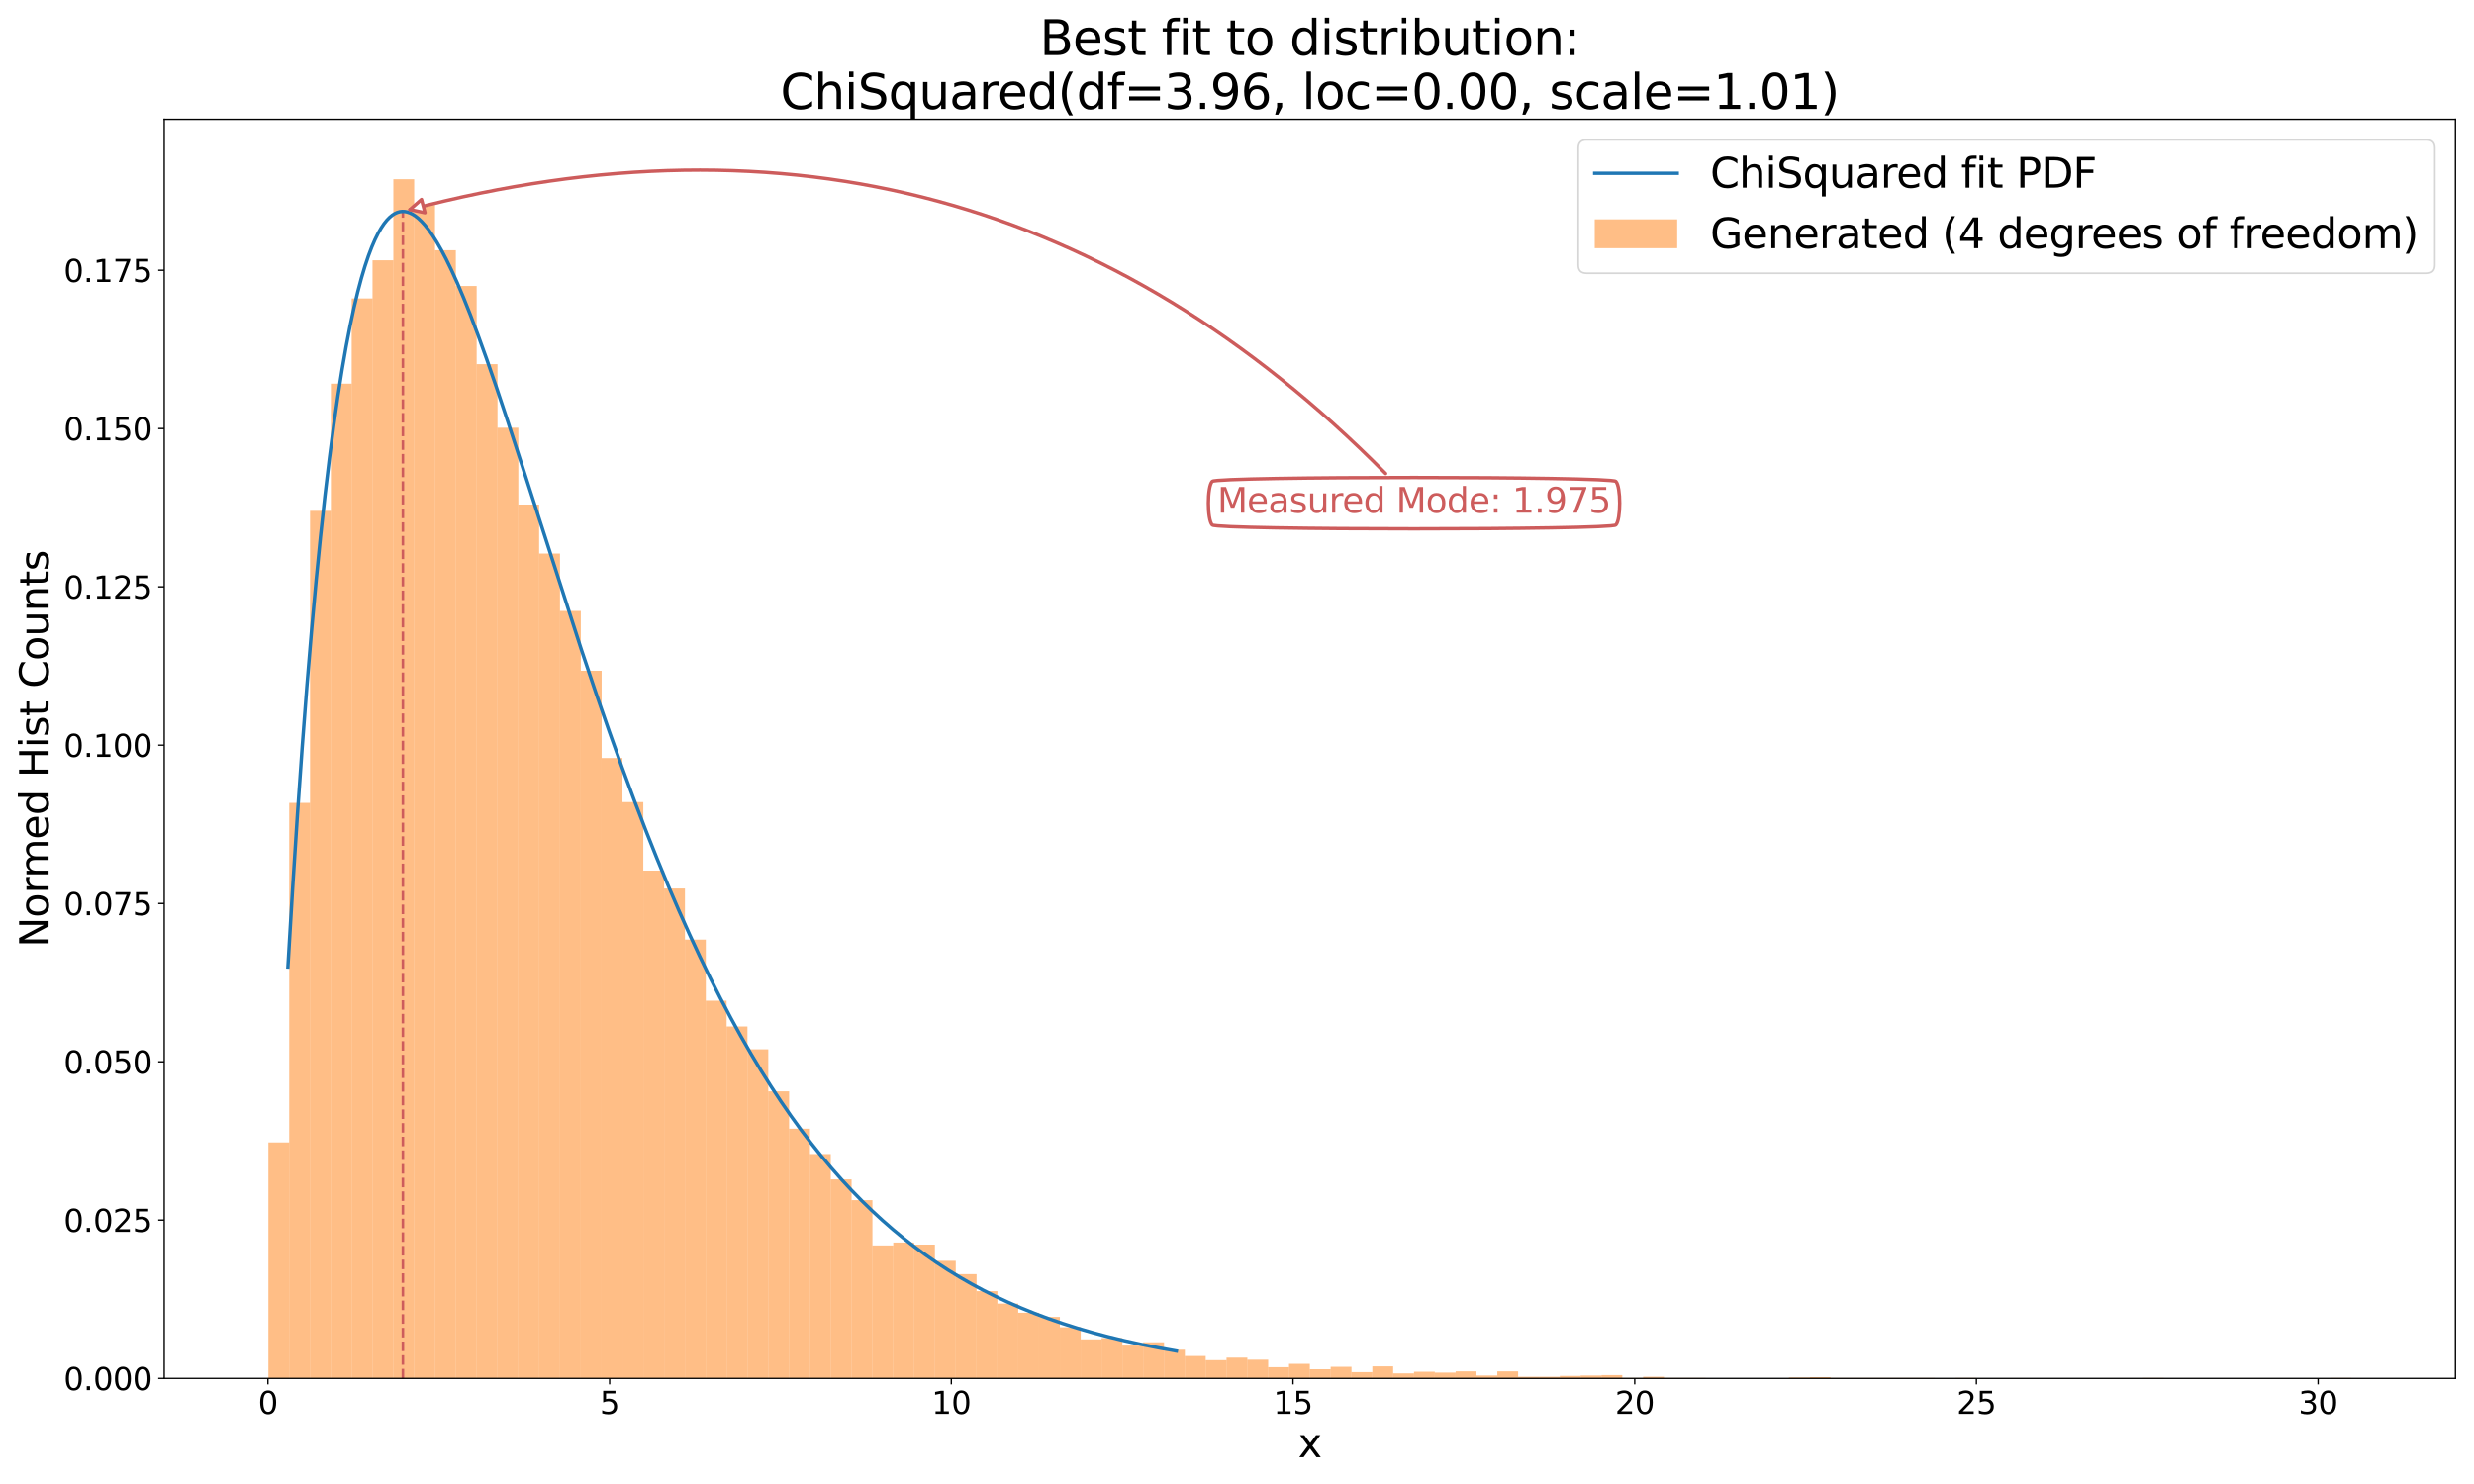 <?xml version="1.0" encoding="utf-8" standalone="no"?>
<!DOCTYPE svg PUBLIC "-//W3C//DTD SVG 1.1//EN"
  "http://www.w3.org/Graphics/SVG/1.1/DTD/svg11.dtd">
<svg height="864pt" version="1.1" viewBox="0 0 1440 864" width="1440pt" xmlns="http://www.w3.org/2000/svg" xmlns:xlink="http://www.w3.org/1999/xlink">
 <defs>
  <style type="text/css">*{stroke-linecap:butt;stroke-linejoin:round;}</style>
 </defs>
 <g id="figure_1">
  <g id="patch_1">
   <path d="M 0 864 
L 1440 864 
L 1440 0 
L 0 0 
z
" style="fill:#ffffff;"/>
  </g>
  <g id="axes_1">
   <g id="patch_2">
    <path d="M 95.59 802.52 
L 1429.2 802.52 
L 1429.2 69.43 
L 95.59 69.43 
z
" style="fill:#ffffff;"/>
   </g>
   <g id="patch_3">
    <path clip-path="url(#p4d2b2abf30)" d="M 156.209 802.52 
L 168.333 802.52 
L 168.333 665.109 
L 156.209 665.109 
z
" style="fill:#ff7f0e;opacity:0.5;"/>
   </g>
   <g id="patch_4">
    <path clip-path="url(#p4d2b2abf30)" d="M 168.333 802.52 
L 180.456 802.52 
L 180.456 467.46 
L 168.333 467.46 
z
" style="fill:#ff7f0e;opacity:0.5;"/>
   </g>
   <g id="patch_5">
    <path clip-path="url(#p4d2b2abf30)" d="M 180.456 802.52 
L 192.58 802.52 
L 192.58 297.391 
L 180.456 297.391 
z
" style="fill:#ff7f0e;opacity:0.5;"/>
   </g>
   <g id="patch_6">
    <path clip-path="url(#p4d2b2abf30)" d="M 192.58 802.52 
L 204.704 802.52 
L 204.704 223.363 
L 192.58 223.363 
z
" style="fill:#ff7f0e;opacity:0.5;"/>
   </g>
   <g id="patch_7">
    <path clip-path="url(#p4d2b2abf30)" d="M 204.704 802.52 
L 216.828 802.52 
L 216.828 173.77 
L 204.704 173.77 
z
" style="fill:#ff7f0e;opacity:0.5;"/>
   </g>
   <g id="patch_8">
    <path clip-path="url(#p4d2b2abf30)" d="M 216.828 802.52 
L 228.951 802.52 
L 228.951 151.513 
L 216.828 151.513 
z
" style="fill:#ff7f0e;opacity:0.5;"/>
   </g>
   <g id="patch_9">
    <path clip-path="url(#p4d2b2abf30)" d="M 228.951 802.52 
L 241.075 802.52 
L 241.075 104.339 
L 228.951 104.339 
z
" style="fill:#ff7f0e;opacity:0.5;"/>
   </g>
   <g id="patch_10">
    <path clip-path="url(#p4d2b2abf30)" d="M 241.075 802.52 
L 253.199 802.52 
L 253.199 119.338 
L 241.075 119.338 
z
" style="fill:#ff7f0e;opacity:0.5;"/>
   </g>
   <g id="patch_11">
    <path clip-path="url(#p4d2b2abf30)" d="M 253.199 802.52 
L 265.322 802.52 
L 265.322 145.707 
L 253.199 145.707 
z
" style="fill:#ff7f0e;opacity:0.5;"/>
   </g>
   <g id="patch_12">
    <path clip-path="url(#p4d2b2abf30)" d="M 265.322 802.52 
L 277.446 802.52 
L 277.446 166.512 
L 265.322 166.512 
z
" style="fill:#ff7f0e;opacity:0.5;"/>
   </g>
   <g id="patch_13">
    <path clip-path="url(#p4d2b2abf30)" d="M 277.446 802.52 
L 289.57 802.52 
L 289.57 211.993 
L 277.446 211.993 
z
" style="fill:#ff7f0e;opacity:0.5;"/>
   </g>
   <g id="patch_14">
    <path clip-path="url(#p4d2b2abf30)" d="M 289.57 802.52 
L 301.694 802.52 
L 301.694 249.007 
L 289.57 249.007 
z
" style="fill:#ff7f0e;opacity:0.5;"/>
   </g>
   <g id="patch_15">
    <path clip-path="url(#p4d2b2abf30)" d="M 301.694 802.52 
L 313.817 802.52 
L 313.817 293.762 
L 301.694 293.762 
z
" style="fill:#ff7f0e;opacity:0.5;"/>
   </g>
   <g id="patch_16">
    <path clip-path="url(#p4d2b2abf30)" d="M 313.817 802.52 
L 325.941 802.52 
L 325.941 322.308 
L 313.817 322.308 
z
" style="fill:#ff7f0e;opacity:0.5;"/>
   </g>
   <g id="patch_17">
    <path clip-path="url(#p4d2b2abf30)" d="M 325.941 802.52 
L 338.065 802.52 
L 338.065 355.693 
L 325.941 355.693 
z
" style="fill:#ff7f0e;opacity:0.5;"/>
   </g>
   <g id="patch_18">
    <path clip-path="url(#p4d2b2abf30)" d="M 338.065 802.52 
L 350.189 802.52 
L 350.189 390.53 
L 338.065 390.53 
z
" style="fill:#ff7f0e;opacity:0.5;"/>
   </g>
   <g id="patch_19">
    <path clip-path="url(#p4d2b2abf30)" d="M 350.189 802.52 
L 362.312 802.52 
L 362.312 441.333 
L 350.189 441.333 
z
" style="fill:#ff7f0e;opacity:0.5;"/>
   </g>
   <g id="patch_20">
    <path clip-path="url(#p4d2b2abf30)" d="M 362.312 802.52 
L 374.436 802.52 
L 374.436 466.977 
L 362.312 466.977 
z
" style="fill:#ff7f0e;opacity:0.5;"/>
   </g>
   <g id="patch_21">
    <path clip-path="url(#p4d2b2abf30)" d="M 374.436 802.52 
L 386.56 802.52 
L 386.56 506.893 
L 374.436 506.893 
z
" style="fill:#ff7f0e;opacity:0.5;"/>
   </g>
   <g id="patch_22">
    <path clip-path="url(#p4d2b2abf30)" d="M 386.56 802.52 
L 398.683 802.52 
L 398.683 517.296 
L 386.56 517.296 
z
" style="fill:#ff7f0e;opacity:0.5;"/>
   </g>
   <g id="patch_23">
    <path clip-path="url(#p4d2b2abf30)" d="M 398.683 802.52 
L 410.807 802.52 
L 410.807 547.052 
L 398.683 547.052 
z
" style="fill:#ff7f0e;opacity:0.5;"/>
   </g>
   <g id="patch_24">
    <path clip-path="url(#p4d2b2abf30)" d="M 410.807 802.52 
L 422.931 802.52 
L 422.931 582.614 
L 410.807 582.614 
z
" style="fill:#ff7f0e;opacity:0.5;"/>
   </g>
   <g id="patch_25">
    <path clip-path="url(#p4d2b2abf30)" d="M 422.931 802.52 
L 435.055 802.52 
L 435.055 597.613 
L 422.931 597.613 
z
" style="fill:#ff7f0e;opacity:0.5;"/>
   </g>
   <g id="patch_26">
    <path clip-path="url(#p4d2b2abf30)" d="M 435.055 802.52 
L 447.178 802.52 
L 447.178 610.919 
L 435.055 610.919 
z
" style="fill:#ff7f0e;opacity:0.5;"/>
   </g>
   <g id="patch_27">
    <path clip-path="url(#p4d2b2abf30)" d="M 447.178 802.52 
L 459.302 802.52 
L 459.302 635.353 
L 447.178 635.353 
z
" style="fill:#ff7f0e;opacity:0.5;"/>
   </g>
   <g id="patch_28">
    <path clip-path="url(#p4d2b2abf30)" d="M 459.302 802.52 
L 471.426 802.52 
L 471.426 657.126 
L 459.302 657.126 
z
" style="fill:#ff7f0e;opacity:0.5;"/>
   </g>
   <g id="patch_29">
    <path clip-path="url(#p4d2b2abf30)" d="M 471.426 802.52 
L 483.549 802.52 
L 483.549 671.883 
L 471.426 671.883 
z
" style="fill:#ff7f0e;opacity:0.5;"/>
   </g>
   <g id="patch_30">
    <path clip-path="url(#p4d2b2abf30)" d="M 483.549 802.52 
L 495.673 802.52 
L 495.673 686.64 
L 483.549 686.64 
z
" style="fill:#ff7f0e;opacity:0.5;"/>
   </g>
   <g id="patch_31">
    <path clip-path="url(#p4d2b2abf30)" d="M 495.673 802.52 
L 507.797 802.52 
L 507.797 698.736 
L 495.673 698.736 
z
" style="fill:#ff7f0e;opacity:0.5;"/>
   </g>
   <g id="patch_32">
    <path clip-path="url(#p4d2b2abf30)" d="M 507.797 802.52 
L 519.921 802.52 
L 519.921 725.105 
L 507.797 725.105 
z
" style="fill:#ff7f0e;opacity:0.5;"/>
   </g>
   <g id="patch_33">
    <path clip-path="url(#p4d2b2abf30)" d="M 519.921 802.52 
L 532.044 802.52 
L 532.044 723.412 
L 519.921 723.412 
z
" style="fill:#ff7f0e;opacity:0.5;"/>
   </g>
   <g id="patch_34">
    <path clip-path="url(#p4d2b2abf30)" d="M 532.044 802.52 
L 544.168 802.52 
L 544.168 724.621 
L 532.044 724.621 
z
" style="fill:#ff7f0e;opacity:0.5;"/>
   </g>
   <g id="patch_35">
    <path clip-path="url(#p4d2b2abf30)" d="M 544.168 802.52 
L 556.292 802.52 
L 556.292 734.056 
L 544.168 734.056 
z
" style="fill:#ff7f0e;opacity:0.5;"/>
   </g>
   <g id="patch_36">
    <path clip-path="url(#p4d2b2abf30)" d="M 556.292 802.52 
L 568.416 802.52 
L 568.416 741.798 
L 556.292 741.798 
z
" style="fill:#ff7f0e;opacity:0.5;"/>
   </g>
   <g id="patch_37">
    <path clip-path="url(#p4d2b2abf30)" d="M 568.416 802.52 
L 580.539 802.52 
L 580.539 751.716 
L 568.416 751.716 
z
" style="fill:#ff7f0e;opacity:0.5;"/>
   </g>
   <g id="patch_38">
    <path clip-path="url(#p4d2b2abf30)" d="M 580.539 802.52 
L 592.663 802.52 
L 592.663 758.974 
L 580.539 758.974 
z
" style="fill:#ff7f0e;opacity:0.5;"/>
   </g>
   <g id="patch_39">
    <path clip-path="url(#p4d2b2abf30)" d="M 592.663 802.52 
L 604.787 802.52 
L 604.787 764.296 
L 592.663 764.296 
z
" style="fill:#ff7f0e;opacity:0.5;"/>
   </g>
   <g id="patch_40">
    <path clip-path="url(#p4d2b2abf30)" d="M 604.787 802.52 
L 616.91 802.52 
L 616.91 766.716 
L 604.787 766.716 
z
" style="fill:#ff7f0e;opacity:0.5;"/>
   </g>
   <g id="patch_41">
    <path clip-path="url(#p4d2b2abf30)" d="M 616.91 802.52 
L 629.034 802.52 
L 629.034 772.764 
L 616.91 772.764 
z
" style="fill:#ff7f0e;opacity:0.5;"/>
   </g>
   <g id="patch_42">
    <path clip-path="url(#p4d2b2abf30)" d="M 629.034 802.52 
L 641.158 802.52 
L 641.158 779.779 
L 629.034 779.779 
z
" style="fill:#ff7f0e;opacity:0.5;"/>
   </g>
   <g id="patch_43">
    <path clip-path="url(#p4d2b2abf30)" d="M 641.158 802.52 
L 653.282 802.52 
L 653.282 779.053 
L 641.158 779.053 
z
" style="fill:#ff7f0e;opacity:0.5;"/>
   </g>
   <g id="patch_44">
    <path clip-path="url(#p4d2b2abf30)" d="M 653.282 802.52 
L 665.405 802.52 
L 665.405 783.408 
L 653.282 783.408 
z
" style="fill:#ff7f0e;opacity:0.5;"/>
   </g>
   <g id="patch_45">
    <path clip-path="url(#p4d2b2abf30)" d="M 665.405 802.52 
L 677.529 802.52 
L 677.529 781.473 
L 665.405 781.473 
z
" style="fill:#ff7f0e;opacity:0.5;"/>
   </g>
   <g id="patch_46">
    <path clip-path="url(#p4d2b2abf30)" d="M 677.529 802.52 
L 689.653 802.52 
L 689.653 785.827 
L 677.529 785.827 
z
" style="fill:#ff7f0e;opacity:0.5;"/>
   </g>
   <g id="patch_47">
    <path clip-path="url(#p4d2b2abf30)" d="M 689.653 802.52 
L 701.777 802.52 
L 701.777 789.456 
L 689.653 789.456 
z
" style="fill:#ff7f0e;opacity:0.5;"/>
   </g>
   <g id="patch_48">
    <path clip-path="url(#p4d2b2abf30)" d="M 701.777 802.52 
L 713.9 802.52 
L 713.9 791.875 
L 701.777 791.875 
z
" style="fill:#ff7f0e;opacity:0.5;"/>
   </g>
   <g id="patch_49">
    <path clip-path="url(#p4d2b2abf30)" d="M 713.9 802.52 
L 726.024 802.52 
L 726.024 790.424 
L 713.9 790.424 
z
" style="fill:#ff7f0e;opacity:0.5;"/>
   </g>
   <g id="patch_50">
    <path clip-path="url(#p4d2b2abf30)" d="M 726.024 802.52 
L 738.148 802.52 
L 738.148 791.633 
L 726.024 791.633 
z
" style="fill:#ff7f0e;opacity:0.5;"/>
   </g>
   <g id="patch_51">
    <path clip-path="url(#p4d2b2abf30)" d="M 738.148 802.52 
L 750.271 802.52 
L 750.271 795.988 
L 738.148 795.988 
z
" style="fill:#ff7f0e;opacity:0.5;"/>
   </g>
   <g id="patch_52">
    <path clip-path="url(#p4d2b2abf30)" d="M 750.271 802.52 
L 762.395 802.52 
L 762.395 794.052 
L 750.271 794.052 
z
" style="fill:#ff7f0e;opacity:0.5;"/>
   </g>
   <g id="patch_53">
    <path clip-path="url(#p4d2b2abf30)" d="M 762.395 802.52 
L 774.519 802.52 
L 774.519 797.197 
L 762.395 797.197 
z
" style="fill:#ff7f0e;opacity:0.5;"/>
   </g>
   <g id="patch_54">
    <path clip-path="url(#p4d2b2abf30)" d="M 774.519 802.52 
L 786.643 802.52 
L 786.643 795.746 
L 774.519 795.746 
z
" style="fill:#ff7f0e;opacity:0.5;"/>
   </g>
   <g id="patch_55">
    <path clip-path="url(#p4d2b2abf30)" d="M 786.643 802.52 
L 798.766 802.52 
L 798.766 798.891 
L 786.643 798.891 
z
" style="fill:#ff7f0e;opacity:0.5;"/>
   </g>
   <g id="patch_56">
    <path clip-path="url(#p4d2b2abf30)" d="M 798.766 802.52 
L 810.89 802.52 
L 810.89 795.504 
L 798.766 795.504 
z
" style="fill:#ff7f0e;opacity:0.5;"/>
   </g>
   <g id="patch_57">
    <path clip-path="url(#p4d2b2abf30)" d="M 810.89 802.52 
L 823.014 802.52 
L 823.014 799.617 
L 810.89 799.617 
z
" style="fill:#ff7f0e;opacity:0.5;"/>
   </g>
   <g id="patch_58">
    <path clip-path="url(#p4d2b2abf30)" d="M 823.014 802.52 
L 835.138 802.52 
L 835.138 798.649 
L 823.014 798.649 
z
" style="fill:#ff7f0e;opacity:0.5;"/>
   </g>
   <g id="patch_59">
    <path clip-path="url(#p4d2b2abf30)" d="M 835.138 802.52 
L 847.261 802.52 
L 847.261 799.133 
L 835.138 799.133 
z
" style="fill:#ff7f0e;opacity:0.5;"/>
   </g>
   <g id="patch_60">
    <path clip-path="url(#p4d2b2abf30)" d="M 847.261 802.52 
L 859.385 802.52 
L 859.385 798.407 
L 847.261 798.407 
z
" style="fill:#ff7f0e;opacity:0.5;"/>
   </g>
   <g id="patch_61">
    <path clip-path="url(#p4d2b2abf30)" d="M 859.385 802.52 
L 871.509 802.52 
L 871.509 800.826 
L 859.385 800.826 
z
" style="fill:#ff7f0e;opacity:0.5;"/>
   </g>
   <g id="patch_62">
    <path clip-path="url(#p4d2b2abf30)" d="M 871.509 802.52 
L 883.632 802.52 
L 883.632 798.407 
L 871.509 798.407 
z
" style="fill:#ff7f0e;opacity:0.5;"/>
   </g>
   <g id="patch_63">
    <path clip-path="url(#p4d2b2abf30)" d="M 883.632 802.52 
L 895.756 802.52 
L 895.756 801.552 
L 883.632 801.552 
z
" style="fill:#ff7f0e;opacity:0.5;"/>
   </g>
   <g id="patch_64">
    <path clip-path="url(#p4d2b2abf30)" d="M 895.756 802.52 
L 907.88 802.52 
L 907.88 801.552 
L 895.756 801.552 
z
" style="fill:#ff7f0e;opacity:0.5;"/>
   </g>
   <g id="patch_65">
    <path clip-path="url(#p4d2b2abf30)" d="M 907.88 802.52 
L 920.004 802.52 
L 920.004 801.068 
L 907.88 801.068 
z
" style="fill:#ff7f0e;opacity:0.5;"/>
   </g>
   <g id="patch_66">
    <path clip-path="url(#p4d2b2abf30)" d="M 920.004 802.52 
L 932.127 802.52 
L 932.127 800.826 
L 920.004 800.826 
z
" style="fill:#ff7f0e;opacity:0.5;"/>
   </g>
   <g id="patch_67">
    <path clip-path="url(#p4d2b2abf30)" d="M 932.127 802.52 
L 944.251 802.52 
L 944.251 800.584 
L 932.127 800.584 
z
" style="fill:#ff7f0e;opacity:0.5;"/>
   </g>
   <g id="patch_68">
    <path clip-path="url(#p4d2b2abf30)" d="M 944.251 802.52 
L 956.375 802.52 
L 956.375 802.278 
L 944.251 802.278 
z
" style="fill:#ff7f0e;opacity:0.5;"/>
   </g>
   <g id="patch_69">
    <path clip-path="url(#p4d2b2abf30)" d="M 956.375 802.52 
L 968.498 802.52 
L 968.498 801.552 
L 956.375 801.552 
z
" style="fill:#ff7f0e;opacity:0.5;"/>
   </g>
   <g id="patch_70">
    <path clip-path="url(#p4d2b2abf30)" d="M 968.498 802.52 
L 980.622 802.52 
L 980.622 802.278 
L 968.498 802.278 
z
" style="fill:#ff7f0e;opacity:0.5;"/>
   </g>
   <g id="patch_71">
    <path clip-path="url(#p4d2b2abf30)" d="M 980.622 802.52 
L 992.746 802.52 
L 992.746 802.278 
L 980.622 802.278 
z
" style="fill:#ff7f0e;opacity:0.5;"/>
   </g>
   <g id="patch_72">
    <path clip-path="url(#p4d2b2abf30)" d="M 992.746 802.52 
L 1004.87 802.52 
L 1004.87 802.52 
L 992.746 802.52 
z
" style="fill:#ff7f0e;opacity:0.5;"/>
   </g>
   <g id="patch_73">
    <path clip-path="url(#p4d2b2abf30)" d="M 1004.87 802.52 
L 1016.993 802.52 
L 1016.993 802.52 
L 1004.87 802.52 
z
" style="fill:#ff7f0e;opacity:0.5;"/>
   </g>
   <g id="patch_74">
    <path clip-path="url(#p4d2b2abf30)" d="M 1016.993 802.52 
L 1029.117 802.52 
L 1029.117 802.52 
L 1016.993 802.52 
z
" style="fill:#ff7f0e;opacity:0.5;"/>
   </g>
   <g id="patch_75">
    <path clip-path="url(#p4d2b2abf30)" d="M 1029.117 802.52 
L 1041.241 802.52 
L 1041.241 802.52 
L 1029.117 802.52 
z
" style="fill:#ff7f0e;opacity:0.5;"/>
   </g>
   <g id="patch_76">
    <path clip-path="url(#p4d2b2abf30)" d="M 1041.241 802.52 
L 1053.365 802.52 
L 1053.365 802.036 
L 1041.241 802.036 
z
" style="fill:#ff7f0e;opacity:0.5;"/>
   </g>
   <g id="patch_77">
    <path clip-path="url(#p4d2b2abf30)" d="M 1053.365 802.52 
L 1065.488 802.52 
L 1065.488 801.794 
L 1053.365 801.794 
z
" style="fill:#ff7f0e;opacity:0.5;"/>
   </g>
   <g id="patch_78">
    <path clip-path="url(#p4d2b2abf30)" d="M 1065.488 802.52 
L 1077.612 802.52 
L 1077.612 802.278 
L 1065.488 802.278 
z
" style="fill:#ff7f0e;opacity:0.5;"/>
   </g>
   <g id="patch_79">
    <path clip-path="url(#p4d2b2abf30)" d="M 1077.612 802.52 
L 1089.736 802.52 
L 1089.736 802.278 
L 1077.612 802.278 
z
" style="fill:#ff7f0e;opacity:0.5;"/>
   </g>
   <g id="patch_80">
    <path clip-path="url(#p4d2b2abf30)" d="M 1089.736 802.52 
L 1101.859 802.52 
L 1101.859 802.278 
L 1089.736 802.278 
z
" style="fill:#ff7f0e;opacity:0.5;"/>
   </g>
   <g id="patch_81">
    <path clip-path="url(#p4d2b2abf30)" d="M 1101.859 802.52 
L 1113.983 802.52 
L 1113.983 802.278 
L 1101.859 802.278 
z
" style="fill:#ff7f0e;opacity:0.5;"/>
   </g>
   <g id="patch_82">
    <path clip-path="url(#p4d2b2abf30)" d="M 1113.983 802.52 
L 1126.107 802.52 
L 1126.107 802.278 
L 1113.983 802.278 
z
" style="fill:#ff7f0e;opacity:0.5;"/>
   </g>
   <g id="patch_83">
    <path clip-path="url(#p4d2b2abf30)" d="M 1126.107 802.52 
L 1138.231 802.52 
L 1138.231 802.52 
L 1126.107 802.52 
z
" style="fill:#ff7f0e;opacity:0.5;"/>
   </g>
   <g id="patch_84">
    <path clip-path="url(#p4d2b2abf30)" d="M 1138.231 802.52 
L 1150.354 802.52 
L 1150.354 802.278 
L 1138.231 802.278 
z
" style="fill:#ff7f0e;opacity:0.5;"/>
   </g>
   <g id="patch_85">
    <path clip-path="url(#p4d2b2abf30)" d="M 1150.354 802.52 
L 1162.478 802.52 
L 1162.478 802.52 
L 1150.354 802.52 
z
" style="fill:#ff7f0e;opacity:0.5;"/>
   </g>
   <g id="patch_86">
    <path clip-path="url(#p4d2b2abf30)" d="M 1162.478 802.52 
L 1174.602 802.52 
L 1174.602 802.52 
L 1162.478 802.52 
z
" style="fill:#ff7f0e;opacity:0.5;"/>
   </g>
   <g id="patch_87">
    <path clip-path="url(#p4d2b2abf30)" d="M 1174.602 802.52 
L 1186.726 802.52 
L 1186.726 802.52 
L 1174.602 802.52 
z
" style="fill:#ff7f0e;opacity:0.5;"/>
   </g>
   <g id="patch_88">
    <path clip-path="url(#p4d2b2abf30)" d="M 1186.726 802.52 
L 1198.849 802.52 
L 1198.849 802.52 
L 1186.726 802.52 
z
" style="fill:#ff7f0e;opacity:0.5;"/>
   </g>
   <g id="patch_89">
    <path clip-path="url(#p4d2b2abf30)" d="M 1198.849 802.52 
L 1210.973 802.52 
L 1210.973 802.52 
L 1198.849 802.52 
z
" style="fill:#ff7f0e;opacity:0.5;"/>
   </g>
   <g id="patch_90">
    <path clip-path="url(#p4d2b2abf30)" d="M 1210.973 802.52 
L 1223.097 802.52 
L 1223.097 802.52 
L 1210.973 802.52 
z
" style="fill:#ff7f0e;opacity:0.5;"/>
   </g>
   <g id="patch_91">
    <path clip-path="url(#p4d2b2abf30)" d="M 1223.097 802.52 
L 1235.22 802.52 
L 1235.22 802.52 
L 1223.097 802.52 
z
" style="fill:#ff7f0e;opacity:0.5;"/>
   </g>
   <g id="patch_92">
    <path clip-path="url(#p4d2b2abf30)" d="M 1235.22 802.52 
L 1247.344 802.52 
L 1247.344 802.52 
L 1235.22 802.52 
z
" style="fill:#ff7f0e;opacity:0.5;"/>
   </g>
   <g id="patch_93">
    <path clip-path="url(#p4d2b2abf30)" d="M 1247.344 802.52 
L 1259.468 802.52 
L 1259.468 802.278 
L 1247.344 802.278 
z
" style="fill:#ff7f0e;opacity:0.5;"/>
   </g>
   <g id="patch_94">
    <path clip-path="url(#p4d2b2abf30)" d="M 1259.468 802.52 
L 1271.592 802.52 
L 1271.592 802.52 
L 1259.468 802.52 
z
" style="fill:#ff7f0e;opacity:0.5;"/>
   </g>
   <g id="patch_95">
    <path clip-path="url(#p4d2b2abf30)" d="M 1271.592 802.52 
L 1283.715 802.52 
L 1283.715 802.52 
L 1271.592 802.52 
z
" style="fill:#ff7f0e;opacity:0.5;"/>
   </g>
   <g id="patch_96">
    <path clip-path="url(#p4d2b2abf30)" d="M 1283.715 802.52 
L 1295.839 802.52 
L 1295.839 802.52 
L 1283.715 802.52 
z
" style="fill:#ff7f0e;opacity:0.5;"/>
   </g>
   <g id="patch_97">
    <path clip-path="url(#p4d2b2abf30)" d="M 1295.839 802.52 
L 1307.963 802.52 
L 1307.963 802.52 
L 1295.839 802.52 
z
" style="fill:#ff7f0e;opacity:0.5;"/>
   </g>
   <g id="patch_98">
    <path clip-path="url(#p4d2b2abf30)" d="M 1307.963 802.52 
L 1320.086 802.52 
L 1320.086 802.52 
L 1307.963 802.52 
z
" style="fill:#ff7f0e;opacity:0.5;"/>
   </g>
   <g id="patch_99">
    <path clip-path="url(#p4d2b2abf30)" d="M 1320.086 802.52 
L 1332.21 802.52 
L 1332.21 802.52 
L 1320.086 802.52 
z
" style="fill:#ff7f0e;opacity:0.5;"/>
   </g>
   <g id="patch_100">
    <path clip-path="url(#p4d2b2abf30)" d="M 1332.21 802.52 
L 1344.334 802.52 
L 1344.334 802.52 
L 1332.21 802.52 
z
" style="fill:#ff7f0e;opacity:0.5;"/>
   </g>
   <g id="patch_101">
    <path clip-path="url(#p4d2b2abf30)" d="M 1344.334 802.52 
L 1356.458 802.52 
L 1356.458 802.52 
L 1344.334 802.52 
z
" style="fill:#ff7f0e;opacity:0.5;"/>
   </g>
   <g id="patch_102">
    <path clip-path="url(#p4d2b2abf30)" d="M 1356.458 802.52 
L 1368.581 802.52 
L 1368.581 802.278 
L 1356.458 802.278 
z
" style="fill:#ff7f0e;opacity:0.5;"/>
   </g>
   <g id="matplotlib.axis_1">
    <g id="xtick_1">
     <g id="line2d_1">
      <defs>
       <path d="M 0 0 
L 0 3.5 
" id="me7999b3ed8" style="stroke:#000000;stroke-width:0.8;"/>
      </defs>
      <g>
       <use style="stroke:#000000;stroke-width:0.8;" x="155.944" xlink:href="#me7999b3ed8" y="802.52"/>
      </g>
     </g>
     <g id="text_1">
      <!-- 0 -->
      <g transform="translate(150.218 823.197)scale(0.18 -0.18)">
       <defs>
        <path d="M 2034 4250 
Q 1547 4250 1301 3770 
Q 1056 3291 1056 2328 
Q 1056 1369 1301 889 
Q 1547 409 2034 409 
Q 2525 409 2770 889 
Q 3016 1369 3016 2328 
Q 3016 3291 2770 3770 
Q 2525 4250 2034 4250 
z
M 2034 4750 
Q 2819 4750 3233 4129 
Q 3647 3509 3647 2328 
Q 3647 1150 3233 529 
Q 2819 -91 2034 -91 
Q 1250 -91 836 529 
Q 422 1150 422 2328 
Q 422 3509 836 4129 
Q 1250 4750 2034 4750 
z
" id="DejaVuSans-30" transform="scale(0.016)"/>
       </defs>
       <use xlink:href="#DejaVuSans-30"/>
      </g>
     </g>
    </g>
    <g id="xtick_2">
     <g id="line2d_2">
      <g>
       <use style="stroke:#000000;stroke-width:0.8;" x="354.83" xlink:href="#me7999b3ed8" y="802.52"/>
      </g>
     </g>
     <g id="text_2">
      <!-- 5 -->
      <g transform="translate(349.103 823.197)scale(0.18 -0.18)">
       <defs>
        <path d="M 691 4666 
L 3169 4666 
L 3169 4134 
L 1269 4134 
L 1269 2991 
Q 1406 3038 1543 3061 
Q 1681 3084 1819 3084 
Q 2600 3084 3056 2656 
Q 3513 2228 3513 1497 
Q 3513 744 3044 326 
Q 2575 -91 1722 -91 
Q 1428 -91 1123 -41 
Q 819 9 494 109 
L 494 744 
Q 775 591 1075 516 
Q 1375 441 1709 441 
Q 2250 441 2565 725 
Q 2881 1009 2881 1497 
Q 2881 1984 2565 2268 
Q 2250 2553 1709 2553 
Q 1456 2553 1204 2497 
Q 953 2441 691 2322 
L 691 4666 
z
" id="DejaVuSans-35" transform="scale(0.016)"/>
       </defs>
       <use xlink:href="#DejaVuSans-35"/>
      </g>
     </g>
    </g>
    <g id="xtick_3">
     <g id="line2d_3">
      <g>
       <use style="stroke:#000000;stroke-width:0.8;" x="553.715" xlink:href="#me7999b3ed8" y="802.52"/>
      </g>
     </g>
     <g id="text_3">
      <!-- 10 -->
      <g transform="translate(542.263 823.197)scale(0.18 -0.18)">
       <defs>
        <path d="M 794 531 
L 1825 531 
L 1825 4091 
L 703 3866 
L 703 4441 
L 1819 4666 
L 2450 4666 
L 2450 531 
L 3481 531 
L 3481 0 
L 794 0 
L 794 531 
z
" id="DejaVuSans-31" transform="scale(0.016)"/>
       </defs>
       <use xlink:href="#DejaVuSans-31"/>
       <use x="63.623" xlink:href="#DejaVuSans-30"/>
      </g>
     </g>
    </g>
    <g id="xtick_4">
     <g id="line2d_4">
      <g>
       <use style="stroke:#000000;stroke-width:0.8;" x="752.6" xlink:href="#me7999b3ed8" y="802.52"/>
      </g>
     </g>
     <g id="text_4">
      <!-- 15 -->
      <g transform="translate(741.148 823.197)scale(0.18 -0.18)">
       <use xlink:href="#DejaVuSans-31"/>
       <use x="63.623" xlink:href="#DejaVuSans-35"/>
      </g>
     </g>
    </g>
    <g id="xtick_5">
     <g id="line2d_5">
      <g>
       <use style="stroke:#000000;stroke-width:0.8;" x="951.486" xlink:href="#me7999b3ed8" y="802.52"/>
      </g>
     </g>
     <g id="text_5">
      <!-- 20 -->
      <g transform="translate(940.033 823.197)scale(0.18 -0.18)">
       <defs>
        <path d="M 1228 531 
L 3431 531 
L 3431 0 
L 469 0 
L 469 531 
Q 828 903 1448 1529 
Q 2069 2156 2228 2338 
Q 2531 2678 2651 2914 
Q 2772 3150 2772 3378 
Q 2772 3750 2511 3984 
Q 2250 4219 1831 4219 
Q 1534 4219 1204 4116 
Q 875 4013 500 3803 
L 500 4441 
Q 881 4594 1212 4672 
Q 1544 4750 1819 4750 
Q 2544 4750 2975 4387 
Q 3406 4025 3406 3419 
Q 3406 3131 3298 2873 
Q 3191 2616 2906 2266 
Q 2828 2175 2409 1742 
Q 1991 1309 1228 531 
z
" id="DejaVuSans-32" transform="scale(0.016)"/>
       </defs>
       <use xlink:href="#DejaVuSans-32"/>
       <use x="63.623" xlink:href="#DejaVuSans-30"/>
      </g>
     </g>
    </g>
    <g id="xtick_6">
     <g id="line2d_6">
      <g>
       <use style="stroke:#000000;stroke-width:0.8;" x="1150.371" xlink:href="#me7999b3ed8" y="802.52"/>
      </g>
     </g>
     <g id="text_6">
      <!-- 25 -->
      <g transform="translate(1138.919 823.197)scale(0.18 -0.18)">
       <use xlink:href="#DejaVuSans-32"/>
       <use x="63.623" xlink:href="#DejaVuSans-35"/>
      </g>
     </g>
    </g>
    <g id="xtick_7">
     <g id="line2d_7">
      <g>
       <use style="stroke:#000000;stroke-width:0.8;" x="1349.257" xlink:href="#me7999b3ed8" y="802.52"/>
      </g>
     </g>
     <g id="text_7">
      <!-- 30 -->
      <g transform="translate(1337.804 823.197)scale(0.18 -0.18)">
       <defs>
        <path d="M 2597 2516 
Q 3050 2419 3304 2112 
Q 3559 1806 3559 1356 
Q 3559 666 3084 287 
Q 2609 -91 1734 -91 
Q 1441 -91 1130 -33 
Q 819 25 488 141 
L 488 750 
Q 750 597 1062 519 
Q 1375 441 1716 441 
Q 2309 441 2620 675 
Q 2931 909 2931 1356 
Q 2931 1769 2642 2001 
Q 2353 2234 1838 2234 
L 1294 2234 
L 1294 2753 
L 1863 2753 
Q 2328 2753 2575 2939 
Q 2822 3125 2822 3475 
Q 2822 3834 2567 4026 
Q 2313 4219 1838 4219 
Q 1578 4219 1281 4162 
Q 984 4106 628 3988 
L 628 4550 
Q 988 4650 1302 4700 
Q 1616 4750 1894 4750 
Q 2613 4750 3031 4423 
Q 3450 4097 3450 3541 
Q 3450 3153 3228 2886 
Q 3006 2619 2597 2516 
z
" id="DejaVuSans-33" transform="scale(0.016)"/>
       </defs>
       <use xlink:href="#DejaVuSans-33"/>
       <use x="63.623" xlink:href="#DejaVuSans-30"/>
      </g>
     </g>
    </g>
    <g id="text_8">
     <!-- x -->
     <g transform="translate(755.589 848.417)scale(0.23 -0.23)">
      <defs>
       <path d="M 3513 3500 
L 2247 1797 
L 3578 0 
L 2900 0 
L 1881 1375 
L 863 0 
L 184 0 
L 1544 1831 
L 300 3500 
L 978 3500 
L 1906 2253 
L 2834 3500 
L 3513 3500 
z
" id="DejaVuSans-78" transform="scale(0.016)"/>
      </defs>
      <use xlink:href="#DejaVuSans-78"/>
     </g>
    </g>
   </g>
   <g id="matplotlib.axis_2">
    <g id="ytick_1">
     <g id="line2d_8">
      <defs>
       <path d="M 0 0 
L -3.5 0 
" id="m57b38ae7a4" style="stroke:#000000;stroke-width:0.8;"/>
      </defs>
      <g>
       <use style="stroke:#000000;stroke-width:0.8;" x="95.59" xlink:href="#m57b38ae7a4" y="802.52"/>
      </g>
     </g>
     <g id="text_9">
      <!-- 0.000 -->
      <g transform="translate(37.06 809.358)scale(0.18 -0.18)">
       <defs>
        <path d="M 684 794 
L 1344 794 
L 1344 0 
L 684 0 
L 684 794 
z
" id="DejaVuSans-2e" transform="scale(0.016)"/>
       </defs>
       <use xlink:href="#DejaVuSans-30"/>
       <use x="63.623" xlink:href="#DejaVuSans-2e"/>
       <use x="95.41" xlink:href="#DejaVuSans-30"/>
       <use x="159.033" xlink:href="#DejaVuSans-30"/>
       <use x="222.656" xlink:href="#DejaVuSans-30"/>
      </g>
     </g>
    </g>
    <g id="ytick_2">
     <g id="line2d_9">
      <g>
       <use style="stroke:#000000;stroke-width:0.8;" x="95.59" xlink:href="#m57b38ae7a4" y="710.351"/>
      </g>
     </g>
     <g id="text_10">
      <!-- 0.025 -->
      <g transform="translate(37.06 717.189)scale(0.18 -0.18)">
       <use xlink:href="#DejaVuSans-30"/>
       <use x="63.623" xlink:href="#DejaVuSans-2e"/>
       <use x="95.41" xlink:href="#DejaVuSans-30"/>
       <use x="159.033" xlink:href="#DejaVuSans-32"/>
       <use x="222.656" xlink:href="#DejaVuSans-35"/>
      </g>
     </g>
    </g>
    <g id="ytick_3">
     <g id="line2d_10">
      <g>
       <use style="stroke:#000000;stroke-width:0.8;" x="95.59" xlink:href="#m57b38ae7a4" y="618.182"/>
      </g>
     </g>
     <g id="text_11">
      <!-- 0.050 -->
      <g transform="translate(37.06 625.02)scale(0.18 -0.18)">
       <use xlink:href="#DejaVuSans-30"/>
       <use x="63.623" xlink:href="#DejaVuSans-2e"/>
       <use x="95.41" xlink:href="#DejaVuSans-30"/>
       <use x="159.033" xlink:href="#DejaVuSans-35"/>
       <use x="222.656" xlink:href="#DejaVuSans-30"/>
      </g>
     </g>
    </g>
    <g id="ytick_4">
     <g id="line2d_11">
      <g>
       <use style="stroke:#000000;stroke-width:0.8;" x="95.59" xlink:href="#m57b38ae7a4" y="526.013"/>
      </g>
     </g>
     <g id="text_12">
      <!-- 0.075 -->
      <g transform="translate(37.06 532.851)scale(0.18 -0.18)">
       <defs>
        <path d="M 525 4666 
L 3525 4666 
L 3525 4397 
L 1831 0 
L 1172 0 
L 2766 4134 
L 525 4134 
L 525 4666 
z
" id="DejaVuSans-37" transform="scale(0.016)"/>
       </defs>
       <use xlink:href="#DejaVuSans-30"/>
       <use x="63.623" xlink:href="#DejaVuSans-2e"/>
       <use x="95.41" xlink:href="#DejaVuSans-30"/>
       <use x="159.033" xlink:href="#DejaVuSans-37"/>
       <use x="222.656" xlink:href="#DejaVuSans-35"/>
      </g>
     </g>
    </g>
    <g id="ytick_5">
     <g id="line2d_12">
      <g>
       <use style="stroke:#000000;stroke-width:0.8;" x="95.59" xlink:href="#m57b38ae7a4" y="433.844"/>
      </g>
     </g>
     <g id="text_13">
      <!-- 0.100 -->
      <g transform="translate(37.06 440.682)scale(0.18 -0.18)">
       <use xlink:href="#DejaVuSans-30"/>
       <use x="63.623" xlink:href="#DejaVuSans-2e"/>
       <use x="95.41" xlink:href="#DejaVuSans-31"/>
       <use x="159.033" xlink:href="#DejaVuSans-30"/>
       <use x="222.656" xlink:href="#DejaVuSans-30"/>
      </g>
     </g>
    </g>
    <g id="ytick_6">
     <g id="line2d_13">
      <g>
       <use style="stroke:#000000;stroke-width:0.8;" x="95.59" xlink:href="#m57b38ae7a4" y="341.675"/>
      </g>
     </g>
     <g id="text_14">
      <!-- 0.125 -->
      <g transform="translate(37.06 348.513)scale(0.18 -0.18)">
       <use xlink:href="#DejaVuSans-30"/>
       <use x="63.623" xlink:href="#DejaVuSans-2e"/>
       <use x="95.41" xlink:href="#DejaVuSans-31"/>
       <use x="159.033" xlink:href="#DejaVuSans-32"/>
       <use x="222.656" xlink:href="#DejaVuSans-35"/>
      </g>
     </g>
    </g>
    <g id="ytick_7">
     <g id="line2d_14">
      <g>
       <use style="stroke:#000000;stroke-width:0.8;" x="95.59" xlink:href="#m57b38ae7a4" y="249.506"/>
      </g>
     </g>
     <g id="text_15">
      <!-- 0.150 -->
      <g transform="translate(37.06 256.344)scale(0.18 -0.18)">
       <use xlink:href="#DejaVuSans-30"/>
       <use x="63.623" xlink:href="#DejaVuSans-2e"/>
       <use x="95.41" xlink:href="#DejaVuSans-31"/>
       <use x="159.033" xlink:href="#DejaVuSans-35"/>
       <use x="222.656" xlink:href="#DejaVuSans-30"/>
      </g>
     </g>
    </g>
    <g id="ytick_8">
     <g id="line2d_15">
      <g>
       <use style="stroke:#000000;stroke-width:0.8;" x="95.59" xlink:href="#m57b38ae7a4" y="157.336"/>
      </g>
     </g>
     <g id="text_16">
      <!-- 0.175 -->
      <g transform="translate(37.06 164.175)scale(0.18 -0.18)">
       <use xlink:href="#DejaVuSans-30"/>
       <use x="63.623" xlink:href="#DejaVuSans-2e"/>
       <use x="95.41" xlink:href="#DejaVuSans-31"/>
       <use x="159.033" xlink:href="#DejaVuSans-37"/>
       <use x="222.656" xlink:href="#DejaVuSans-35"/>
      </g>
     </g>
    </g>
    <g id="text_17">
     <!-- Normed Hist Counts -->
     <g transform="translate(28.276 551.514)rotate(-90)scale(0.23 -0.23)">
      <defs>
       <path d="M 628 4666 
L 1478 4666 
L 3547 763 
L 3547 4666 
L 4159 4666 
L 4159 0 
L 3309 0 
L 1241 3903 
L 1241 0 
L 628 0 
L 628 4666 
z
" id="DejaVuSans-4e" transform="scale(0.016)"/>
       <path d="M 1959 3097 
Q 1497 3097 1228 2736 
Q 959 2375 959 1747 
Q 959 1119 1226 758 
Q 1494 397 1959 397 
Q 2419 397 2687 759 
Q 2956 1122 2956 1747 
Q 2956 2369 2687 2733 
Q 2419 3097 1959 3097 
z
M 1959 3584 
Q 2709 3584 3137 3096 
Q 3566 2609 3566 1747 
Q 3566 888 3137 398 
Q 2709 -91 1959 -91 
Q 1206 -91 779 398 
Q 353 888 353 1747 
Q 353 2609 779 3096 
Q 1206 3584 1959 3584 
z
" id="DejaVuSans-6f" transform="scale(0.016)"/>
       <path d="M 2631 2963 
Q 2534 3019 2420 3045 
Q 2306 3072 2169 3072 
Q 1681 3072 1420 2755 
Q 1159 2438 1159 1844 
L 1159 0 
L 581 0 
L 581 3500 
L 1159 3500 
L 1159 2956 
Q 1341 3275 1631 3429 
Q 1922 3584 2338 3584 
Q 2397 3584 2469 3576 
Q 2541 3569 2628 3553 
L 2631 2963 
z
" id="DejaVuSans-72" transform="scale(0.016)"/>
       <path d="M 3328 2828 
Q 3544 3216 3844 3400 
Q 4144 3584 4550 3584 
Q 5097 3584 5394 3201 
Q 5691 2819 5691 2113 
L 5691 0 
L 5113 0 
L 5113 2094 
Q 5113 2597 4934 2840 
Q 4756 3084 4391 3084 
Q 3944 3084 3684 2787 
Q 3425 2491 3425 1978 
L 3425 0 
L 2847 0 
L 2847 2094 
Q 2847 2600 2669 2842 
Q 2491 3084 2119 3084 
Q 1678 3084 1418 2786 
Q 1159 2488 1159 1978 
L 1159 0 
L 581 0 
L 581 3500 
L 1159 3500 
L 1159 2956 
Q 1356 3278 1631 3431 
Q 1906 3584 2284 3584 
Q 2666 3584 2933 3390 
Q 3200 3197 3328 2828 
z
" id="DejaVuSans-6d" transform="scale(0.016)"/>
       <path d="M 3597 1894 
L 3597 1613 
L 953 1613 
Q 991 1019 1311 708 
Q 1631 397 2203 397 
Q 2534 397 2845 478 
Q 3156 559 3463 722 
L 3463 178 
Q 3153 47 2828 -22 
Q 2503 -91 2169 -91 
Q 1331 -91 842 396 
Q 353 884 353 1716 
Q 353 2575 817 3079 
Q 1281 3584 2069 3584 
Q 2775 3584 3186 3129 
Q 3597 2675 3597 1894 
z
M 3022 2063 
Q 3016 2534 2758 2815 
Q 2500 3097 2075 3097 
Q 1594 3097 1305 2825 
Q 1016 2553 972 2059 
L 3022 2063 
z
" id="DejaVuSans-65" transform="scale(0.016)"/>
       <path d="M 2906 2969 
L 2906 4863 
L 3481 4863 
L 3481 0 
L 2906 0 
L 2906 525 
Q 2725 213 2448 61 
Q 2172 -91 1784 -91 
Q 1150 -91 751 415 
Q 353 922 353 1747 
Q 353 2572 751 3078 
Q 1150 3584 1784 3584 
Q 2172 3584 2448 3432 
Q 2725 3281 2906 2969 
z
M 947 1747 
Q 947 1113 1208 752 
Q 1469 391 1925 391 
Q 2381 391 2643 752 
Q 2906 1113 2906 1747 
Q 2906 2381 2643 2742 
Q 2381 3103 1925 3103 
Q 1469 3103 1208 2742 
Q 947 2381 947 1747 
z
" id="DejaVuSans-64" transform="scale(0.016)"/>
       <path id="DejaVuSans-20" transform="scale(0.016)"/>
       <path d="M 628 4666 
L 1259 4666 
L 1259 2753 
L 3553 2753 
L 3553 4666 
L 4184 4666 
L 4184 0 
L 3553 0 
L 3553 2222 
L 1259 2222 
L 1259 0 
L 628 0 
L 628 4666 
z
" id="DejaVuSans-48" transform="scale(0.016)"/>
       <path d="M 603 3500 
L 1178 3500 
L 1178 0 
L 603 0 
L 603 3500 
z
M 603 4863 
L 1178 4863 
L 1178 4134 
L 603 4134 
L 603 4863 
z
" id="DejaVuSans-69" transform="scale(0.016)"/>
       <path d="M 2834 3397 
L 2834 2853 
Q 2591 2978 2328 3040 
Q 2066 3103 1784 3103 
Q 1356 3103 1142 2972 
Q 928 2841 928 2578 
Q 928 2378 1081 2264 
Q 1234 2150 1697 2047 
L 1894 2003 
Q 2506 1872 2764 1633 
Q 3022 1394 3022 966 
Q 3022 478 2636 193 
Q 2250 -91 1575 -91 
Q 1294 -91 989 -36 
Q 684 19 347 128 
L 347 722 
Q 666 556 975 473 
Q 1284 391 1588 391 
Q 1994 391 2212 530 
Q 2431 669 2431 922 
Q 2431 1156 2273 1281 
Q 2116 1406 1581 1522 
L 1381 1569 
Q 847 1681 609 1914 
Q 372 2147 372 2553 
Q 372 3047 722 3315 
Q 1072 3584 1716 3584 
Q 2034 3584 2315 3537 
Q 2597 3491 2834 3397 
z
" id="DejaVuSans-73" transform="scale(0.016)"/>
       <path d="M 1172 4494 
L 1172 3500 
L 2356 3500 
L 2356 3053 
L 1172 3053 
L 1172 1153 
Q 1172 725 1289 603 
Q 1406 481 1766 481 
L 2356 481 
L 2356 0 
L 1766 0 
Q 1100 0 847 248 
Q 594 497 594 1153 
L 594 3053 
L 172 3053 
L 172 3500 
L 594 3500 
L 594 4494 
L 1172 4494 
z
" id="DejaVuSans-74" transform="scale(0.016)"/>
       <path d="M 4122 4306 
L 4122 3641 
Q 3803 3938 3442 4084 
Q 3081 4231 2675 4231 
Q 1875 4231 1450 3742 
Q 1025 3253 1025 2328 
Q 1025 1406 1450 917 
Q 1875 428 2675 428 
Q 3081 428 3442 575 
Q 3803 722 4122 1019 
L 4122 359 
Q 3791 134 3420 21 
Q 3050 -91 2638 -91 
Q 1578 -91 968 557 
Q 359 1206 359 2328 
Q 359 3453 968 4101 
Q 1578 4750 2638 4750 
Q 3056 4750 3426 4639 
Q 3797 4528 4122 4306 
z
" id="DejaVuSans-43" transform="scale(0.016)"/>
       <path d="M 544 1381 
L 544 3500 
L 1119 3500 
L 1119 1403 
Q 1119 906 1312 657 
Q 1506 409 1894 409 
Q 2359 409 2629 706 
Q 2900 1003 2900 1516 
L 2900 3500 
L 3475 3500 
L 3475 0 
L 2900 0 
L 2900 538 
Q 2691 219 2414 64 
Q 2138 -91 1772 -91 
Q 1169 -91 856 284 
Q 544 659 544 1381 
z
M 1991 3584 
L 1991 3584 
z
" id="DejaVuSans-75" transform="scale(0.016)"/>
       <path d="M 3513 2113 
L 3513 0 
L 2938 0 
L 2938 2094 
Q 2938 2591 2744 2837 
Q 2550 3084 2163 3084 
Q 1697 3084 1428 2787 
Q 1159 2491 1159 1978 
L 1159 0 
L 581 0 
L 581 3500 
L 1159 3500 
L 1159 2956 
Q 1366 3272 1645 3428 
Q 1925 3584 2291 3584 
Q 2894 3584 3203 3211 
Q 3513 2838 3513 2113 
z
" id="DejaVuSans-6e" transform="scale(0.016)"/>
      </defs>
      <use xlink:href="#DejaVuSans-4e"/>
      <use x="74.805" xlink:href="#DejaVuSans-6f"/>
      <use x="135.986" xlink:href="#DejaVuSans-72"/>
      <use x="175.35" xlink:href="#DejaVuSans-6d"/>
      <use x="272.762" xlink:href="#DejaVuSans-65"/>
      <use x="334.285" xlink:href="#DejaVuSans-64"/>
      <use x="397.762" xlink:href="#DejaVuSans-20"/>
      <use x="429.549" xlink:href="#DejaVuSans-48"/>
      <use x="504.744" xlink:href="#DejaVuSans-69"/>
      <use x="532.527" xlink:href="#DejaVuSans-73"/>
      <use x="584.627" xlink:href="#DejaVuSans-74"/>
      <use x="623.836" xlink:href="#DejaVuSans-20"/>
      <use x="655.623" xlink:href="#DejaVuSans-43"/>
      <use x="725.447" xlink:href="#DejaVuSans-6f"/>
      <use x="786.629" xlink:href="#DejaVuSans-75"/>
      <use x="850.008" xlink:href="#DejaVuSans-6e"/>
      <use x="913.387" xlink:href="#DejaVuSans-74"/>
      <use x="952.596" xlink:href="#DejaVuSans-73"/>
     </g>
    </g>
   </g>
   <g id="LineCollection_1">
    <path clip-path="url(#p4d2b2abf30)" d="M 234.509 802.52 
L 234.509 123.102 
" style="fill:none;stroke:#cd5c5c;stroke-dasharray:5.55,2.4;stroke-dashoffset:0;stroke-width:1.5;"/>
   </g>
   <g id="line2d_16">
    <path clip-path="url(#p4d2b2abf30)" d="M 167.571 562.974 
L 170.364 516.461 
L 173.136 473.929 
L 175.887 435.068 
L 178.617 399.597 
L 181.306 367.503 
L 183.975 338.278 
L 186.602 311.913 
L 189.187 288.166 
L 191.732 266.813 
L 194.235 247.653 
L 196.696 230.499 
L 199.096 215.305 
L 201.454 201.767 
L 203.771 189.744 
L 206.025 179.197 
L 208.218 169.979 
L 210.349 161.955 
L 212.417 155.004 
L 214.444 148.956 
L 216.389 143.833 
L 218.271 139.479 
L 220.091 135.811 
L 221.85 132.752 
L 223.546 130.234 
L 225.18 128.194 
L 226.752 126.575 
L 228.283 125.31 
L 229.772 124.364 
L 231.22 123.703 
L 232.647 123.292 
L 234.075 123.112 
L 235.502 123.155 
L 236.971 123.424 
L 238.481 123.928 
L 240.053 124.689 
L 241.708 125.739 
L 243.466 127.124 
L 245.328 128.879 
L 247.313 131.06 
L 249.444 133.737 
L 251.74 136.99 
L 254.202 140.874 
L 256.849 145.478 
L 259.704 150.898 
L 262.786 157.239 
L 266.137 164.653 
L 269.798 173.308 
L 273.811 183.382 
L 278.259 195.163 
L 283.244 209.017 
L 288.953 225.559 
L 295.758 245.987 
L 304.612 273.312 
L 338.37 378.2 
L 346.934 403.691 
L 354.732 426.218 
L 362.055 446.701 
L 369.047 465.607 
L 375.79 483.209 
L 382.347 499.711 
L 388.76 515.253 
L 395.048 529.916 
L 401.233 543.779 
L 407.335 556.916 
L 413.375 569.394 
L 419.353 581.238 
L 425.29 592.51 
L 431.185 603.228 
L 437.039 613.414 
L 442.873 623.123 
L 448.706 632.402 
L 454.519 641.232 
L 460.331 649.662 
L 466.144 657.702 
L 471.977 665.394 
L 477.831 672.746 
L 483.706 679.767 
L 489.601 686.468 
L 495.538 692.881 
L 501.516 699.011 
L 507.535 704.867 
L 513.617 710.473 
L 519.76 715.835 
L 525.966 720.957 
L 532.254 725.86 
L 538.646 730.563 
L 545.141 735.064 
L 551.74 739.367 
L 558.462 743.485 
L 565.309 747.419 
L 572.322 751.191 
L 579.479 754.788 
L 586.822 758.23 
L 594.372 761.523 
L 602.129 764.662 
L 610.134 767.661 
L 618.388 770.514 
L 626.931 773.232 
L 635.784 775.814 
L 644.989 778.266 
L 654.587 780.591 
L 664.62 782.792 
L 675.128 784.867 
L 684.685 786.57 
L 684.685 786.57 
" style="fill:none;stroke:#1f77b4;stroke-linecap:square;stroke-width:2;"/>
   </g>
   <g id="patch_103">
    <path d="M 95.59 802.52 
L 95.59 69.43 
" style="fill:none;stroke:#000000;stroke-linecap:square;stroke-linejoin:miter;stroke-width:0.8;"/>
   </g>
   <g id="patch_104">
    <path d="M 1429.2 802.52 
L 1429.2 69.43 
" style="fill:none;stroke:#000000;stroke-linecap:square;stroke-linejoin:miter;stroke-width:0.8;"/>
   </g>
   <g id="patch_105">
    <path d="M 95.59 802.52 
L 1429.2 802.52 
" style="fill:none;stroke:#000000;stroke-linecap:square;stroke-linejoin:miter;stroke-width:0.8;"/>
   </g>
   <g id="patch_106">
    <path d="M 95.59 69.43 
L 1429.2 69.43 
" style="fill:none;stroke:#000000;stroke-linecap:square;stroke-linejoin:miter;stroke-width:0.8;"/>
   </g>
   <g id="patch_107">
    <path d="M 806.488 275.696 
Q 568.763 35.265 238.608 122.023 
" style="fill:none;stroke:#cd5c5c;stroke-linecap:round;stroke-width:2;"/>
    <path d="M 247.361 123.858 
L 238.608 122.023 
L 245.328 116.121 
L 247.361 123.858 
z
" style="fill:#ffffff;stroke:#cd5c5c;stroke-linecap:round;stroke-width:2;"/>
   </g>
   <g id="text_18">
    <g id="patch_108">
     <path d="M 705.595 305.635 
C 708.595 308.635 937.486 308.635 940.486 305.635 
C 943.486 302.635 943.486 283.278 940.486 280.278 
C 937.486 277.278 708.595 277.278 705.595 280.278 
C 702.595 283.278 702.595 302.635 705.595 305.635 
z
" style="fill:#ffffff;stroke:#cd5c5c;stroke-linejoin:miter;stroke-width:2;"/>
    </g>
    <!-- Measured Mode: 1.975 -->
    <g style="fill:#cd5c5c;" transform="translate(708.595 298.475)scale(0.2 -0.2)">
     <defs>
      <path d="M 628 4666 
L 1569 4666 
L 2759 1491 
L 3956 4666 
L 4897 4666 
L 4897 0 
L 4281 0 
L 4281 4097 
L 3078 897 
L 2444 897 
L 1241 4097 
L 1241 0 
L 628 0 
L 628 4666 
z
" id="DejaVuSans-4d" transform="scale(0.016)"/>
      <path d="M 2194 1759 
Q 1497 1759 1228 1600 
Q 959 1441 959 1056 
Q 959 750 1161 570 
Q 1363 391 1709 391 
Q 2188 391 2477 730 
Q 2766 1069 2766 1631 
L 2766 1759 
L 2194 1759 
z
M 3341 1997 
L 3341 0 
L 2766 0 
L 2766 531 
Q 2569 213 2275 61 
Q 1981 -91 1556 -91 
Q 1019 -91 701 211 
Q 384 513 384 1019 
Q 384 1609 779 1909 
Q 1175 2209 1959 2209 
L 2766 2209 
L 2766 2266 
Q 2766 2663 2505 2880 
Q 2244 3097 1772 3097 
Q 1472 3097 1187 3025 
Q 903 2953 641 2809 
L 641 3341 
Q 956 3463 1253 3523 
Q 1550 3584 1831 3584 
Q 2591 3584 2966 3190 
Q 3341 2797 3341 1997 
z
" id="DejaVuSans-61" transform="scale(0.016)"/>
      <path d="M 750 794 
L 1409 794 
L 1409 0 
L 750 0 
L 750 794 
z
M 750 3309 
L 1409 3309 
L 1409 2516 
L 750 2516 
L 750 3309 
z
" id="DejaVuSans-3a" transform="scale(0.016)"/>
      <path d="M 703 97 
L 703 672 
Q 941 559 1184 500 
Q 1428 441 1663 441 
Q 2288 441 2617 861 
Q 2947 1281 2994 2138 
Q 2813 1869 2534 1725 
Q 2256 1581 1919 1581 
Q 1219 1581 811 2004 
Q 403 2428 403 3163 
Q 403 3881 828 4315 
Q 1253 4750 1959 4750 
Q 2769 4750 3195 4129 
Q 3622 3509 3622 2328 
Q 3622 1225 3098 567 
Q 2575 -91 1691 -91 
Q 1453 -91 1209 -44 
Q 966 3 703 97 
z
M 1959 2075 
Q 2384 2075 2632 2365 
Q 2881 2656 2881 3163 
Q 2881 3666 2632 3958 
Q 2384 4250 1959 4250 
Q 1534 4250 1286 3958 
Q 1038 3666 1038 3163 
Q 1038 2656 1286 2365 
Q 1534 2075 1959 2075 
z
" id="DejaVuSans-39" transform="scale(0.016)"/>
     </defs>
     <use xlink:href="#DejaVuSans-4d"/>
     <use x="86.279" xlink:href="#DejaVuSans-65"/>
     <use x="147.803" xlink:href="#DejaVuSans-61"/>
     <use x="209.082" xlink:href="#DejaVuSans-73"/>
     <use x="261.182" xlink:href="#DejaVuSans-75"/>
     <use x="324.561" xlink:href="#DejaVuSans-72"/>
     <use x="363.424" xlink:href="#DejaVuSans-65"/>
     <use x="424.947" xlink:href="#DejaVuSans-64"/>
     <use x="488.424" xlink:href="#DejaVuSans-20"/>
     <use x="520.211" xlink:href="#DejaVuSans-4d"/>
     <use x="606.49" xlink:href="#DejaVuSans-6f"/>
     <use x="667.672" xlink:href="#DejaVuSans-64"/>
     <use x="731.148" xlink:href="#DejaVuSans-65"/>
     <use x="792.672" xlink:href="#DejaVuSans-3a"/>
     <use x="826.363" xlink:href="#DejaVuSans-20"/>
     <use x="858.15" xlink:href="#DejaVuSans-31"/>
     <use x="921.773" xlink:href="#DejaVuSans-2e"/>
     <use x="953.561" xlink:href="#DejaVuSans-39"/>
     <use x="1017.184" xlink:href="#DejaVuSans-37"/>
     <use x="1080.807" xlink:href="#DejaVuSans-35"/>
    </g>
   </g>
   <g id="text_19">
    <!-- Best fit to distribution: -->
    <g transform="translate(605.188 32.076)scale(0.28 -0.28)">
     <defs>
      <path d="M 1259 2228 
L 1259 519 
L 2272 519 
Q 2781 519 3026 730 
Q 3272 941 3272 1375 
Q 3272 1813 3026 2020 
Q 2781 2228 2272 2228 
L 1259 2228 
z
M 1259 4147 
L 1259 2741 
L 2194 2741 
Q 2656 2741 2882 2914 
Q 3109 3088 3109 3444 
Q 3109 3797 2882 3972 
Q 2656 4147 2194 4147 
L 1259 4147 
z
M 628 4666 
L 2241 4666 
Q 2963 4666 3353 4366 
Q 3744 4066 3744 3513 
Q 3744 3084 3544 2831 
Q 3344 2578 2956 2516 
Q 3422 2416 3680 2098 
Q 3938 1781 3938 1306 
Q 3938 681 3513 340 
Q 3088 0 2303 0 
L 628 0 
L 628 4666 
z
" id="DejaVuSans-42" transform="scale(0.016)"/>
      <path d="M 2375 4863 
L 2375 4384 
L 1825 4384 
Q 1516 4384 1395 4259 
Q 1275 4134 1275 3809 
L 1275 3500 
L 2222 3500 
L 2222 3053 
L 1275 3053 
L 1275 0 
L 697 0 
L 697 3053 
L 147 3053 
L 147 3500 
L 697 3500 
L 697 3744 
Q 697 4328 969 4595 
Q 1241 4863 1831 4863 
L 2375 4863 
z
" id="DejaVuSans-66" transform="scale(0.016)"/>
      <path d="M 3116 1747 
Q 3116 2381 2855 2742 
Q 2594 3103 2138 3103 
Q 1681 3103 1420 2742 
Q 1159 2381 1159 1747 
Q 1159 1113 1420 752 
Q 1681 391 2138 391 
Q 2594 391 2855 752 
Q 3116 1113 3116 1747 
z
M 1159 2969 
Q 1341 3281 1617 3432 
Q 1894 3584 2278 3584 
Q 2916 3584 3314 3078 
Q 3713 2572 3713 1747 
Q 3713 922 3314 415 
Q 2916 -91 2278 -91 
Q 1894 -91 1617 61 
Q 1341 213 1159 525 
L 1159 0 
L 581 0 
L 581 4863 
L 1159 4863 
L 1159 2969 
z
" id="DejaVuSans-62" transform="scale(0.016)"/>
     </defs>
     <use xlink:href="#DejaVuSans-42"/>
     <use x="68.604" xlink:href="#DejaVuSans-65"/>
     <use x="130.127" xlink:href="#DejaVuSans-73"/>
     <use x="182.227" xlink:href="#DejaVuSans-74"/>
     <use x="221.436" xlink:href="#DejaVuSans-20"/>
     <use x="253.223" xlink:href="#DejaVuSans-66"/>
     <use x="288.428" xlink:href="#DejaVuSans-69"/>
     <use x="316.211" xlink:href="#DejaVuSans-74"/>
     <use x="355.42" xlink:href="#DejaVuSans-20"/>
     <use x="387.207" xlink:href="#DejaVuSans-74"/>
     <use x="426.416" xlink:href="#DejaVuSans-6f"/>
     <use x="487.598" xlink:href="#DejaVuSans-20"/>
     <use x="519.385" xlink:href="#DejaVuSans-64"/>
     <use x="582.861" xlink:href="#DejaVuSans-69"/>
     <use x="610.645" xlink:href="#DejaVuSans-73"/>
     <use x="662.744" xlink:href="#DejaVuSans-74"/>
     <use x="701.953" xlink:href="#DejaVuSans-72"/>
     <use x="743.066" xlink:href="#DejaVuSans-69"/>
     <use x="770.85" xlink:href="#DejaVuSans-62"/>
     <use x="834.326" xlink:href="#DejaVuSans-75"/>
     <use x="897.705" xlink:href="#DejaVuSans-74"/>
     <use x="936.914" xlink:href="#DejaVuSans-69"/>
     <use x="964.697" xlink:href="#DejaVuSans-6f"/>
     <use x="1025.879" xlink:href="#DejaVuSans-6e"/>
     <use x="1089.258" xlink:href="#DejaVuSans-3a"/>
    </g>
    <!-- ChiSquared(df=3.96, loc=0.00, scale=1.01) -->
    <g transform="translate(454.211 63.429)scale(0.28 -0.28)">
     <defs>
      <path d="M 3513 2113 
L 3513 0 
L 2938 0 
L 2938 2094 
Q 2938 2591 2744 2837 
Q 2550 3084 2163 3084 
Q 1697 3084 1428 2787 
Q 1159 2491 1159 1978 
L 1159 0 
L 581 0 
L 581 4863 
L 1159 4863 
L 1159 2956 
Q 1366 3272 1645 3428 
Q 1925 3584 2291 3584 
Q 2894 3584 3203 3211 
Q 3513 2838 3513 2113 
z
" id="DejaVuSans-68" transform="scale(0.016)"/>
      <path d="M 3425 4513 
L 3425 3897 
Q 3066 4069 2747 4153 
Q 2428 4238 2131 4238 
Q 1616 4238 1336 4038 
Q 1056 3838 1056 3469 
Q 1056 3159 1242 3001 
Q 1428 2844 1947 2747 
L 2328 2669 
Q 3034 2534 3370 2195 
Q 3706 1856 3706 1288 
Q 3706 609 3251 259 
Q 2797 -91 1919 -91 
Q 1588 -91 1214 -16 
Q 841 59 441 206 
L 441 856 
Q 825 641 1194 531 
Q 1563 422 1919 422 
Q 2459 422 2753 634 
Q 3047 847 3047 1241 
Q 3047 1584 2836 1778 
Q 2625 1972 2144 2069 
L 1759 2144 
Q 1053 2284 737 2584 
Q 422 2884 422 3419 
Q 422 4038 858 4394 
Q 1294 4750 2059 4750 
Q 2388 4750 2728 4690 
Q 3069 4631 3425 4513 
z
" id="DejaVuSans-53" transform="scale(0.016)"/>
      <path d="M 947 1747 
Q 947 1113 1208 752 
Q 1469 391 1925 391 
Q 2381 391 2643 752 
Q 2906 1113 2906 1747 
Q 2906 2381 2643 2742 
Q 2381 3103 1925 3103 
Q 1469 3103 1208 2742 
Q 947 2381 947 1747 
z
M 2906 525 
Q 2725 213 2448 61 
Q 2172 -91 1784 -91 
Q 1150 -91 751 415 
Q 353 922 353 1747 
Q 353 2572 751 3078 
Q 1150 3584 1784 3584 
Q 2172 3584 2448 3432 
Q 2725 3281 2906 2969 
L 2906 3500 
L 3481 3500 
L 3481 -1331 
L 2906 -1331 
L 2906 525 
z
" id="DejaVuSans-71" transform="scale(0.016)"/>
      <path d="M 1984 4856 
Q 1566 4138 1362 3434 
Q 1159 2731 1159 2009 
Q 1159 1288 1364 580 
Q 1569 -128 1984 -844 
L 1484 -844 
Q 1016 -109 783 600 
Q 550 1309 550 2009 
Q 550 2706 781 3412 
Q 1013 4119 1484 4856 
L 1984 4856 
z
" id="DejaVuSans-28" transform="scale(0.016)"/>
      <path d="M 678 2906 
L 4684 2906 
L 4684 2381 
L 678 2381 
L 678 2906 
z
M 678 1631 
L 4684 1631 
L 4684 1100 
L 678 1100 
L 678 1631 
z
" id="DejaVuSans-3d" transform="scale(0.016)"/>
      <path d="M 2113 2584 
Q 1688 2584 1439 2293 
Q 1191 2003 1191 1497 
Q 1191 994 1439 701 
Q 1688 409 2113 409 
Q 2538 409 2786 701 
Q 3034 994 3034 1497 
Q 3034 2003 2786 2293 
Q 2538 2584 2113 2584 
z
M 3366 4563 
L 3366 3988 
Q 3128 4100 2886 4159 
Q 2644 4219 2406 4219 
Q 1781 4219 1451 3797 
Q 1122 3375 1075 2522 
Q 1259 2794 1537 2939 
Q 1816 3084 2150 3084 
Q 2853 3084 3261 2657 
Q 3669 2231 3669 1497 
Q 3669 778 3244 343 
Q 2819 -91 2113 -91 
Q 1303 -91 875 529 
Q 447 1150 447 2328 
Q 447 3434 972 4092 
Q 1497 4750 2381 4750 
Q 2619 4750 2861 4703 
Q 3103 4656 3366 4563 
z
" id="DejaVuSans-36" transform="scale(0.016)"/>
      <path d="M 750 794 
L 1409 794 
L 1409 256 
L 897 -744 
L 494 -744 
L 750 256 
L 750 794 
z
" id="DejaVuSans-2c" transform="scale(0.016)"/>
      <path d="M 603 4863 
L 1178 4863 
L 1178 0 
L 603 0 
L 603 4863 
z
" id="DejaVuSans-6c" transform="scale(0.016)"/>
      <path d="M 3122 3366 
L 3122 2828 
Q 2878 2963 2633 3030 
Q 2388 3097 2138 3097 
Q 1578 3097 1268 2742 
Q 959 2388 959 1747 
Q 959 1106 1268 751 
Q 1578 397 2138 397 
Q 2388 397 2633 464 
Q 2878 531 3122 666 
L 3122 134 
Q 2881 22 2623 -34 
Q 2366 -91 2075 -91 
Q 1284 -91 818 406 
Q 353 903 353 1747 
Q 353 2603 823 3093 
Q 1294 3584 2113 3584 
Q 2378 3584 2631 3529 
Q 2884 3475 3122 3366 
z
" id="DejaVuSans-63" transform="scale(0.016)"/>
      <path d="M 513 4856 
L 1013 4856 
Q 1481 4119 1714 3412 
Q 1947 2706 1947 2009 
Q 1947 1309 1714 600 
Q 1481 -109 1013 -844 
L 513 -844 
Q 928 -128 1133 580 
Q 1338 1288 1338 2009 
Q 1338 2731 1133 3434 
Q 928 4138 513 4856 
z
" id="DejaVuSans-29" transform="scale(0.016)"/>
     </defs>
     <use xlink:href="#DejaVuSans-43"/>
     <use x="69.824" xlink:href="#DejaVuSans-68"/>
     <use x="133.203" xlink:href="#DejaVuSans-69"/>
     <use x="160.986" xlink:href="#DejaVuSans-53"/>
     <use x="224.463" xlink:href="#DejaVuSans-71"/>
     <use x="287.939" xlink:href="#DejaVuSans-75"/>
     <use x="351.318" xlink:href="#DejaVuSans-61"/>
     <use x="412.598" xlink:href="#DejaVuSans-72"/>
     <use x="451.461" xlink:href="#DejaVuSans-65"/>
     <use x="512.984" xlink:href="#DejaVuSans-64"/>
     <use x="576.461" xlink:href="#DejaVuSans-28"/>
     <use x="615.475" xlink:href="#DejaVuSans-64"/>
     <use x="678.951" xlink:href="#DejaVuSans-66"/>
     <use x="714.156" xlink:href="#DejaVuSans-3d"/>
     <use x="797.945" xlink:href="#DejaVuSans-33"/>
     <use x="861.568" xlink:href="#DejaVuSans-2e"/>
     <use x="893.355" xlink:href="#DejaVuSans-39"/>
     <use x="956.979" xlink:href="#DejaVuSans-36"/>
     <use x="1020.602" xlink:href="#DejaVuSans-2c"/>
     <use x="1052.389" xlink:href="#DejaVuSans-20"/>
     <use x="1084.176" xlink:href="#DejaVuSans-6c"/>
     <use x="1111.959" xlink:href="#DejaVuSans-6f"/>
     <use x="1173.141" xlink:href="#DejaVuSans-63"/>
     <use x="1228.121" xlink:href="#DejaVuSans-3d"/>
     <use x="1311.91" xlink:href="#DejaVuSans-30"/>
     <use x="1375.533" xlink:href="#DejaVuSans-2e"/>
     <use x="1407.32" xlink:href="#DejaVuSans-30"/>
     <use x="1470.943" xlink:href="#DejaVuSans-30"/>
     <use x="1534.566" xlink:href="#DejaVuSans-2c"/>
     <use x="1566.354" xlink:href="#DejaVuSans-20"/>
     <use x="1598.141" xlink:href="#DejaVuSans-73"/>
     <use x="1650.24" xlink:href="#DejaVuSans-63"/>
     <use x="1705.221" xlink:href="#DejaVuSans-61"/>
     <use x="1766.5" xlink:href="#DejaVuSans-6c"/>
     <use x="1794.283" xlink:href="#DejaVuSans-65"/>
     <use x="1855.807" xlink:href="#DejaVuSans-3d"/>
     <use x="1939.596" xlink:href="#DejaVuSans-31"/>
     <use x="2003.219" xlink:href="#DejaVuSans-2e"/>
     <use x="2035.006" xlink:href="#DejaVuSans-30"/>
     <use x="2098.629" xlink:href="#DejaVuSans-31"/>
     <use x="2162.252" xlink:href="#DejaVuSans-29"/>
    </g>
   </g>
   <g id="legend_1">
    <g id="patch_109">
     <path d="M 923.419 159.084 
L 1412.4 159.084 
Q 1417.2 159.084 1417.2 154.285 
L 1417.2 86.23 
Q 1417.2 81.43 1412.4 81.43 
L 923.419 81.43 
Q 918.619 81.43 918.619 86.23 
L 918.619 154.285 
Q 918.619 159.084 923.419 159.084 
z
" style="fill:#ffffff;opacity:0.8;stroke:#cccccc;stroke-linejoin:miter;"/>
    </g>
    <g id="line2d_17">
     <path d="M 928.219 100.866 
L 976.219 100.866 
" style="fill:none;stroke:#1f77b4;stroke-linecap:square;stroke-width:2;"/>
    </g>
    <g id="line2d_18"/>
    <g id="text_20">
     <!-- ChiSquared fit PDF -->
     <g transform="translate(995.419 109.266)scale(0.24 -0.24)">
      <defs>
       <path d="M 1259 4147 
L 1259 2394 
L 2053 2394 
Q 2494 2394 2734 2622 
Q 2975 2850 2975 3272 
Q 2975 3691 2734 3919 
Q 2494 4147 2053 4147 
L 1259 4147 
z
M 628 4666 
L 2053 4666 
Q 2838 4666 3239 4311 
Q 3641 3956 3641 3272 
Q 3641 2581 3239 2228 
Q 2838 1875 2053 1875 
L 1259 1875 
L 1259 0 
L 628 0 
L 628 4666 
z
" id="DejaVuSans-50" transform="scale(0.016)"/>
       <path d="M 1259 4147 
L 1259 519 
L 2022 519 
Q 2988 519 3436 956 
Q 3884 1394 3884 2338 
Q 3884 3275 3436 3711 
Q 2988 4147 2022 4147 
L 1259 4147 
z
M 628 4666 
L 1925 4666 
Q 3281 4666 3915 4102 
Q 4550 3538 4550 2338 
Q 4550 1131 3912 565 
Q 3275 0 1925 0 
L 628 0 
L 628 4666 
z
" id="DejaVuSans-44" transform="scale(0.016)"/>
       <path d="M 628 4666 
L 3309 4666 
L 3309 4134 
L 1259 4134 
L 1259 2759 
L 3109 2759 
L 3109 2228 
L 1259 2228 
L 1259 0 
L 628 0 
L 628 4666 
z
" id="DejaVuSans-46" transform="scale(0.016)"/>
      </defs>
      <use xlink:href="#DejaVuSans-43"/>
      <use x="69.824" xlink:href="#DejaVuSans-68"/>
      <use x="133.203" xlink:href="#DejaVuSans-69"/>
      <use x="160.986" xlink:href="#DejaVuSans-53"/>
      <use x="224.463" xlink:href="#DejaVuSans-71"/>
      <use x="287.939" xlink:href="#DejaVuSans-75"/>
      <use x="351.318" xlink:href="#DejaVuSans-61"/>
      <use x="412.598" xlink:href="#DejaVuSans-72"/>
      <use x="451.461" xlink:href="#DejaVuSans-65"/>
      <use x="512.984" xlink:href="#DejaVuSans-64"/>
      <use x="576.461" xlink:href="#DejaVuSans-20"/>
      <use x="608.248" xlink:href="#DejaVuSans-66"/>
      <use x="643.453" xlink:href="#DejaVuSans-69"/>
      <use x="671.236" xlink:href="#DejaVuSans-74"/>
      <use x="710.445" xlink:href="#DejaVuSans-20"/>
      <use x="742.232" xlink:href="#DejaVuSans-50"/>
      <use x="802.535" xlink:href="#DejaVuSans-44"/>
      <use x="879.537" xlink:href="#DejaVuSans-46"/>
     </g>
    </g>
    <g id="patch_110">
     <path d="M 928.219 144.493 
L 976.219 144.493 
L 976.219 127.693 
L 928.219 127.693 
z
" style="fill:#ff7f0e;opacity:0.5;"/>
    </g>
    <g id="text_21">
     <!-- Generated (4 degrees of freedom) -->
     <g transform="translate(995.419 144.493)scale(0.24 -0.24)">
      <defs>
       <path d="M 3809 666 
L 3809 1919 
L 2778 1919 
L 2778 2438 
L 4434 2438 
L 4434 434 
Q 4069 175 3628 42 
Q 3188 -91 2688 -91 
Q 1594 -91 976 548 
Q 359 1188 359 2328 
Q 359 3472 976 4111 
Q 1594 4750 2688 4750 
Q 3144 4750 3555 4637 
Q 3966 4525 4313 4306 
L 4313 3634 
Q 3963 3931 3569 4081 
Q 3175 4231 2741 4231 
Q 1884 4231 1454 3753 
Q 1025 3275 1025 2328 
Q 1025 1384 1454 906 
Q 1884 428 2741 428 
Q 3075 428 3337 486 
Q 3600 544 3809 666 
z
" id="DejaVuSans-47" transform="scale(0.016)"/>
       <path d="M 2419 4116 
L 825 1625 
L 2419 1625 
L 2419 4116 
z
M 2253 4666 
L 3047 4666 
L 3047 1625 
L 3713 1625 
L 3713 1100 
L 3047 1100 
L 3047 0 
L 2419 0 
L 2419 1100 
L 313 1100 
L 313 1709 
L 2253 4666 
z
" id="DejaVuSans-34" transform="scale(0.016)"/>
       <path d="M 2906 1791 
Q 2906 2416 2648 2759 
Q 2391 3103 1925 3103 
Q 1463 3103 1205 2759 
Q 947 2416 947 1791 
Q 947 1169 1205 825 
Q 1463 481 1925 481 
Q 2391 481 2648 825 
Q 2906 1169 2906 1791 
z
M 3481 434 
Q 3481 -459 3084 -895 
Q 2688 -1331 1869 -1331 
Q 1566 -1331 1297 -1286 
Q 1028 -1241 775 -1147 
L 775 -588 
Q 1028 -725 1275 -790 
Q 1522 -856 1778 -856 
Q 2344 -856 2625 -561 
Q 2906 -266 2906 331 
L 2906 616 
Q 2728 306 2450 153 
Q 2172 0 1784 0 
Q 1141 0 747 490 
Q 353 981 353 1791 
Q 353 2603 747 3093 
Q 1141 3584 1784 3584 
Q 2172 3584 2450 3431 
Q 2728 3278 2906 2969 
L 2906 3500 
L 3481 3500 
L 3481 434 
z
" id="DejaVuSans-67" transform="scale(0.016)"/>
      </defs>
      <use xlink:href="#DejaVuSans-47"/>
      <use x="77.49" xlink:href="#DejaVuSans-65"/>
      <use x="139.014" xlink:href="#DejaVuSans-6e"/>
      <use x="202.393" xlink:href="#DejaVuSans-65"/>
      <use x="263.916" xlink:href="#DejaVuSans-72"/>
      <use x="305.029" xlink:href="#DejaVuSans-61"/>
      <use x="366.309" xlink:href="#DejaVuSans-74"/>
      <use x="405.518" xlink:href="#DejaVuSans-65"/>
      <use x="467.041" xlink:href="#DejaVuSans-64"/>
      <use x="530.518" xlink:href="#DejaVuSans-20"/>
      <use x="562.305" xlink:href="#DejaVuSans-28"/>
      <use x="601.318" xlink:href="#DejaVuSans-34"/>
      <use x="664.941" xlink:href="#DejaVuSans-20"/>
      <use x="696.729" xlink:href="#DejaVuSans-64"/>
      <use x="760.205" xlink:href="#DejaVuSans-65"/>
      <use x="821.729" xlink:href="#DejaVuSans-67"/>
      <use x="885.205" xlink:href="#DejaVuSans-72"/>
      <use x="924.068" xlink:href="#DejaVuSans-65"/>
      <use x="985.592" xlink:href="#DejaVuSans-65"/>
      <use x="1047.115" xlink:href="#DejaVuSans-73"/>
      <use x="1099.215" xlink:href="#DejaVuSans-20"/>
      <use x="1131.002" xlink:href="#DejaVuSans-6f"/>
      <use x="1192.184" xlink:href="#DejaVuSans-66"/>
      <use x="1227.389" xlink:href="#DejaVuSans-20"/>
      <use x="1259.176" xlink:href="#DejaVuSans-66"/>
      <use x="1294.381" xlink:href="#DejaVuSans-72"/>
      <use x="1333.244" xlink:href="#DejaVuSans-65"/>
      <use x="1394.768" xlink:href="#DejaVuSans-65"/>
      <use x="1456.291" xlink:href="#DejaVuSans-64"/>
      <use x="1519.768" xlink:href="#DejaVuSans-6f"/>
      <use x="1580.949" xlink:href="#DejaVuSans-6d"/>
      <use x="1678.361" xlink:href="#DejaVuSans-29"/>
     </g>
    </g>
   </g>
  </g>
 </g>
 <defs>
  <clipPath id="p4d2b2abf30">
   <rect height="733.09" width="1333.61" x="95.59" y="69.43"/>
  </clipPath>
 </defs>
</svg>
